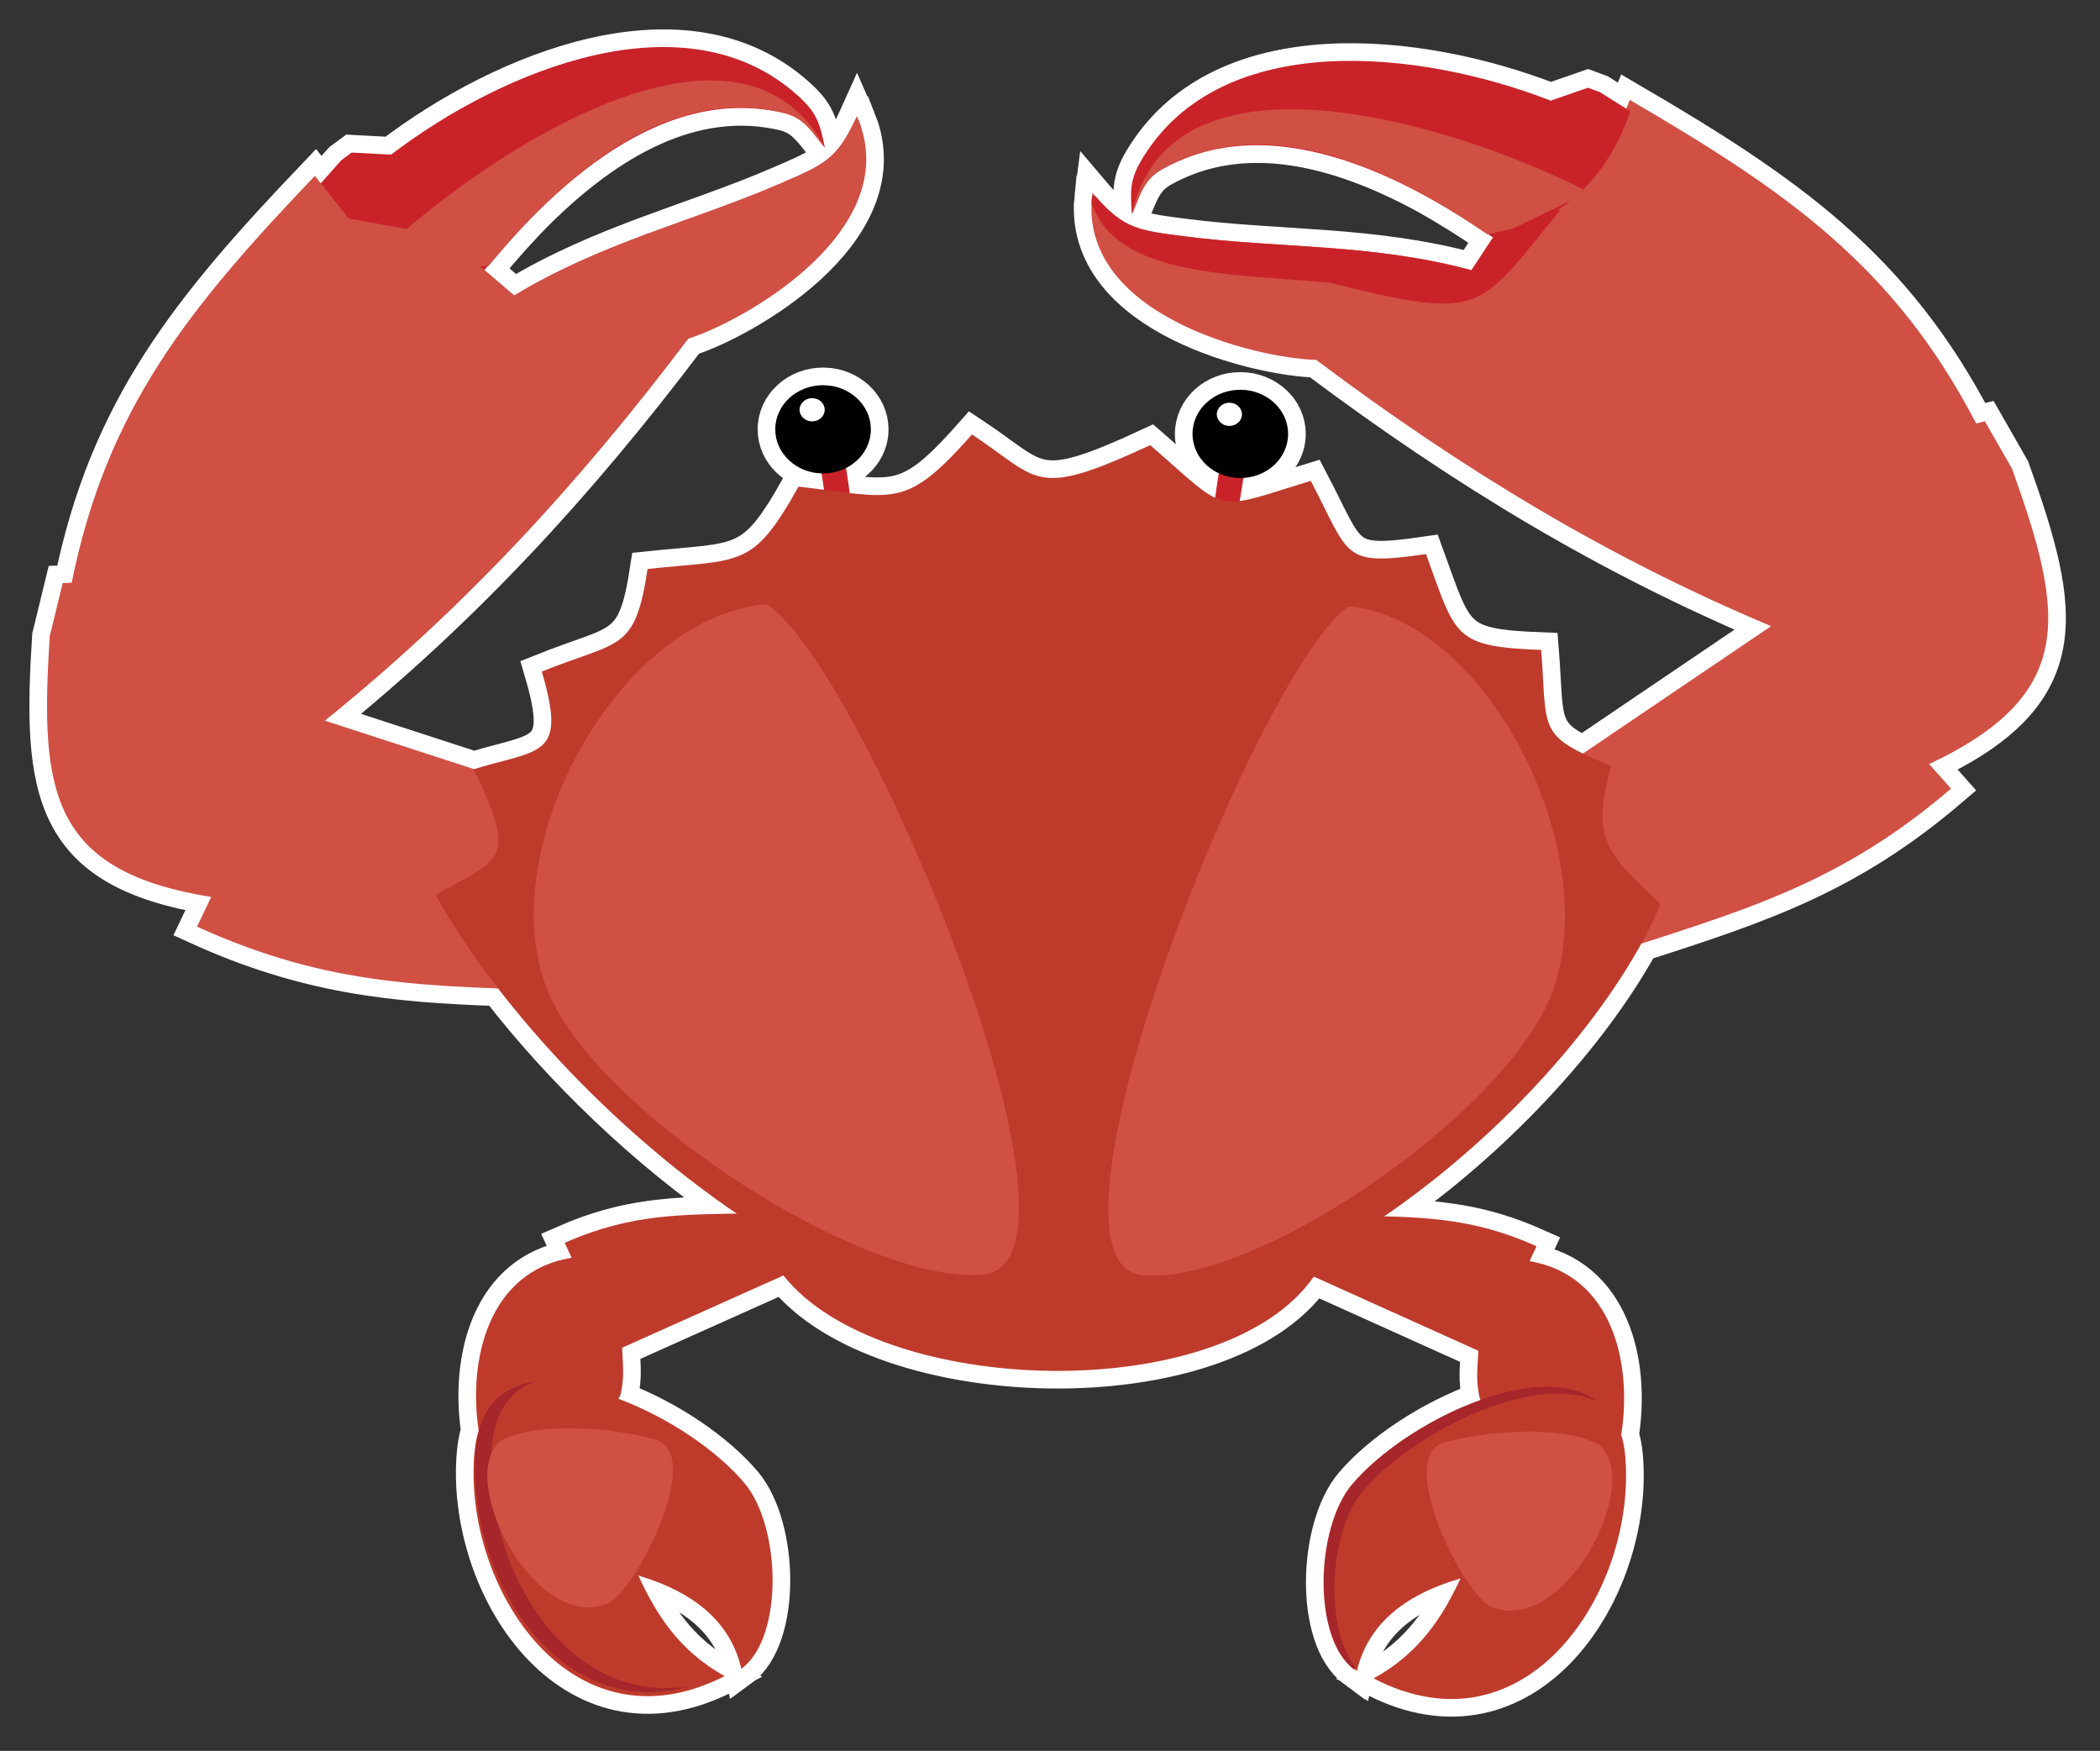<?xml version="1.0" encoding="utf-8"?>
<!-- Generator: Adobe Illustrator 17.0.0, SVG Export Plug-In . SVG Version: 6.00 Build 0)  -->
<!DOCTYPE svg PUBLIC "-//W3C//DTD SVG 1.1 Basic//EN" "http://www.w3.org/Graphics/SVG/1.1/DTD/svg11-basic.dtd">
<svg version="1.1" baseProfile="basic" id="Слой_1"
	 xmlns="http://www.w3.org/2000/svg" xmlns:xlink="http://www.w3.org/1999/xlink" x="0px" y="0px" width="357.208px"
	 height="297.75px" viewBox="0 0 357.208 297.75" xml:space="preserve">
<rect x="0" y="0" width="357.208" height="297.75" fill="#333333" stroke="none"/>
<path fill="#D05044" stroke="#FFFFFF" stroke-width="6" stroke-miterlimit="10" d="M342.245,79.705l-4.616-8.065l-1.484,0.372
	c-13.942-26.764-32.091-39.369-58.915-55.018c-0.205,0.498-0.41,0.996-0.615,1.494l-4.447-2.808l-2.052-0.761l-6.347,2.194
	c-22.5-8.737-55.758-12.156-69.251,9.517c-2.355,3.784-2.286,5.542-1.971,9.838l0.328-0.817l0.002,0
	c1.44-3.592,2.166-5.182,4.516-6.684c14.197-8.128,30.615-3.435,44.673,4.123c0.079,0.043,0.159,0.086,0.238,0.129
	c0.114,0.062,0.227,0.125,0.341,0.188c3.647,2.028,7.136,4.246,10.394,6.473l0.12-0.029c0.246,0.166,0.495,0.332,0.737,0.498
	c0.038-0.009,0.073-0.02,0.111-0.03c-1.238,1.878-2.475,3.755-3.714,5.634c-16.935-4.564-32.583-3.687-48.655-5.741
	c-1.023-0.131-1.955-0.248-2.813-0.366c-0.035-0.005-0.066-0.01-0.101-0.014c-0.383-0.053-0.754-0.106-1.109-0.161
	c-0.095-0.014-0.182-0.03-0.274-0.045c-0.288-0.046-0.572-0.092-0.843-0.14c-0.12-0.021-0.232-0.045-0.349-0.067
	c-0.233-0.044-0.466-0.089-0.688-0.137c-0.128-0.028-0.249-0.058-0.373-0.088c-0.201-0.047-0.401-0.094-0.594-0.145
	c-0.129-0.034-0.253-0.073-0.379-0.11c-0.178-0.052-0.356-0.104-0.528-0.161c-0.129-0.042-0.253-0.09-0.379-0.135
	c-0.162-0.059-0.325-0.118-0.483-0.183c-0.126-0.052-0.25-0.108-0.374-0.164c-0.152-0.068-0.303-0.136-0.452-0.21
	c-0.125-0.062-0.249-0.13-0.373-0.197c-0.144-0.078-0.288-0.157-0.43-0.243c-0.125-0.075-0.25-0.155-0.374-0.236
	c-0.139-0.09-0.278-0.182-0.417-0.279c-0.127-0.089-0.253-0.184-0.38-0.279c-0.137-0.103-0.274-0.209-0.411-0.32
	c-0.13-0.105-0.26-0.215-0.391-0.328c-0.137-0.118-0.275-0.239-0.414-0.366c-0.135-0.123-0.27-0.25-0.407-0.382
	c-0.139-0.133-0.279-0.271-0.421-0.414c-0.142-0.143-0.285-0.29-0.43-0.442c-0.143-0.15-0.288-0.306-0.435-0.466
	c-0.151-0.164-0.303-0.332-0.458-0.507c-0.24-0.271-0.48-0.543-0.732-0.841c-0.025,0.189-0.028,0.369-0.048,0.556l-0.013-0.002
	c-0.043,0.408-0.077,0.815-0.095,1.212c0.001,0.003,0.002,0.005,0.003,0.008c-0.867,19.483,28.461,26.408,38.204,26.644
	c25.323,18.971,49.815,33.693,77.388,45.277l-32.006,21.667c-7.469-3.599-6.167-5.867-7.105-17.619
	c-14.972-0.587-14.451-2.202-19.588-16.3c-14.404,2.084-12.839,0.432-19.603-12.454c-6.037,1.842-9.501,3.098-12.078,3.426
	l0.632-3.932c4.227-0.255,7.577-3.483,7.593-7.451c0.014-4.147-3.615-7.519-8.105-7.536c-4.489-0.016-8.142,3.332-8.157,7.476
	c-0.011,2.939,1.814,5.482,4.473,6.724c-0.251,1.535-0.455,2.912-0.62,4.164c-2.523-1.152-5.26-3.931-11.049-8.944
	c-19.905,9.215-18.616,5.915-30.316-1.815c-8.978,10.152-11.928,11.002-20.793,9.968c-0.167-1.283-0.37-2.688-0.622-4.265
	c2.504-1.272,4.206-3.725,4.216-6.55c0.015-4.144-3.615-7.517-8.104-7.533c-4.49-0.015-8.143,3.332-8.157,7.477
	c-0.016,4.072,3.49,7.392,7.872,7.522l0.428,2.791c-1.326-0.174-2.764-0.36-4.341-0.544c-7.85,14.012-9.579,12.313-25.675,14.004
	c-2.146,14.142-4.647,12.088-17.999,17.448c4.328,14.677-0.192,13.117-11.525,16.595l-25.372-8.248
	C78.545,103.78,98,82.846,117.073,57.6c9.295-2.924,35.557-17.706,29.327-36.184c0-0.003,0.001-0.006,0.001-0.01
	c-0.128-0.379-0.275-0.759-0.428-1.14l-0.012,0.005c-0.071-0.174-0.123-0.346-0.2-0.52c-0.158,0.352-0.311,0.675-0.465,0.998
	c-0.105,0.221-0.21,0.435-0.313,0.643c-0.091,0.183-0.182,0.362-0.272,0.536c-0.103,0.199-0.206,0.391-0.309,0.578
	c-0.09,0.164-0.18,0.323-0.269,0.479c-0.102,0.177-0.204,0.349-0.307,0.515c-0.09,0.147-0.181,0.289-0.272,0.429
	c-0.102,0.157-0.205,0.311-0.309,0.459c-0.093,0.132-0.186,0.26-0.28,0.385c-0.104,0.139-0.209,0.277-0.315,0.409
	c-0.097,0.12-0.195,0.235-0.293,0.349c-0.107,0.124-0.215,0.247-0.324,0.364c-0.102,0.109-0.207,0.214-0.312,0.318
	c-0.111,0.11-0.223,0.221-0.338,0.326c-0.109,0.1-0.223,0.196-0.336,0.292c-0.117,0.1-0.234,0.2-0.356,0.296
	c-0.118,0.093-0.24,0.181-0.362,0.271c-0.125,0.092-0.25,0.184-0.38,0.273c-0.129,0.088-0.264,0.173-0.398,0.258
	c-0.133,0.085-0.263,0.17-0.401,0.253c-0.141,0.085-0.291,0.168-0.438,0.251c-0.143,0.081-0.283,0.162-0.432,0.242
	c-0.155,0.083-0.319,0.166-0.481,0.248c-0.154,0.079-0.303,0.158-0.464,0.236c-0.174,0.086-0.36,0.173-0.543,0.259
	c-0.162,0.077-0.319,0.153-0.488,0.231c-0.203,0.093-0.419,0.19-0.632,0.286c-0.165,0.074-0.322,0.146-0.493,0.222
	c-0.246,0.109-0.509,0.223-0.769,0.336c-0.156,0.068-0.303,0.133-0.464,0.203c-0.423,0.183-0.862,0.373-1.323,0.572
	c-14.873,6.428-30.154,9.921-45.16,19c-1.71-1.461-3.42-2.923-5.13-4.384c0.039-0.002,0.076-0.001,0.115-0.002
	c0.187-0.227,0.381-0.455,0.571-0.683l0.124-0.006l0-0.001c2.505-3.033,5.235-6.121,8.166-9.072c0.121-0.119,0.239-0.24,0.36-0.359
	c0.037-0.037,0.074-0.073,0.111-0.109c11.418-11.168,25.902-20.242,41.807-16.363c2.675,0.792,3.813,2.118,6.192,5.17l0.001,0
	l0.542,0.694c-0.887-4.213-1.308-5.922-4.62-8.905C116.73-0.84,85.722,11.662,66.523,26.295l-6.705-0.351l-1.762,1.3l-3.495,3.928
	c-0.335-0.421-0.669-0.842-1.004-1.264C32.12,52.378,18.172,69.516,12.195,99.096l-1.53,0.056l-2.201,9.027
	c-1.681,26.234-0.103,39.921,27.467,44.359c-0.832,1.717-1.641,3.402-2.419,5.043c18.49,8.416,32.968,9.851,51.216,10.514
	c10.588,13.7,24.987,27.681,40.574,38.28c-10.888,0.169-18.77,0.372-29.25,4.967c0.381,0.829,0.775,1.679,1.18,2.545
	c-14.084,2.292-17.649,17.205-15.809,29.425c-0.346,1.094-0.589,2.315-0.713,3.672c-2.066,22.601,16.282,51.446,42.551,38.049
	c-7.714-4.284-11.653-10.491-14.673-17.105c9.943,2.96,15.78,8.251,17.511,15.865c7.226-5.275,6.769-24.14,0.564-31.543
	c-4.728-5.642-13.141-11.293-21.494-14.388l0.317-0.456c0.826-3.144,0.429-5.591,0.337-8.214l27.439-12.292
	c16.463,20.81,74.821,22.386,90.222,0.191l27.992,12.619c-0.111,2.621-0.525,5.065,0.279,8.213c0.031,0.048,0.065,0.095,0.097,0.142
	c-8.454,3.014-17.024,8.657-21.838,14.321c-6.258,7.358-6.848,26.219,0.34,31.545c0.01-0.041,0.021-0.082,0.031-0.123
	c0.142,0.121,0.282,0.246,0.43,0.356c1.785-7.603,7.659-12.851,17.621-15.742c-3.067,6.592-7.049,12.771-14.792,17.001
	c26.173,13.583,44.724-15.134,42.818-37.749c-0.115-1.359-0.347-2.581-0.687-3.677c1.928-12.208-1.532-27.144-15.599-29.534
	c0.41-0.863,0.812-1.711,1.196-2.536c-9.359-4.184-16.657-4.826-25.901-5.092c18.52-12.677,34.849-30.313,43.71-46.359
	c20.54-6.586,35.413-11.575,52.692-26.363c-1.203-1.362-2.446-2.756-3.723-4.175C353.406,118.033,351.134,104.445,342.245,79.705z"
	/>
<polygon fill="#A8A8A8" stroke="#272525" stroke-width="3" stroke-miterlimit="10" points="153.939,201.584 153.939,201.584 
	153.938,201.583 "/>
<polygon fill="#A8A8A8" stroke="#272525" stroke-width="3" stroke-miterlimit="10" points="557.307,189.762 557.307,189.762 
	557.306,189.761 "/>
<polygon fill="#A8A8A8" stroke="#272525" stroke-width="3" stroke-miterlimit="10" points="178.201,148.465 178.201,148.465 
	178.2,148.464 "/>
<g id="__x0023_Layer_x0020_3">
	<path fill="#C92329" d="M207.402,106.864l4.762-29.648c-1.191-2.899-3.79-2.31-4.294,0.048c-2.746,15.227-1.35,16.153-3.009,31.125
		L207.402,106.864z"/>
	<path fill="#C92329" d="M143.753,106.638L139.2,76.957c1.212-2.89,3.807-2.281,4.292,0.08c2.639,15.246,1.238,16.161,2.791,31.147
		L143.753,106.638L143.753,106.638z"/>
	<path fill="#D05044" d="M336.145,72.011c-13.942-26.764-32.091-39.369-58.915-55.018c-1.174,2.853-2.349,5.708-3.524,8.561
		c-4.934,2.445-9.867,4.891-14.802,7.337c-2.869,4.353-5.738,8.705-8.609,13.059c-16.935-4.564-32.583-3.687-48.655-5.741
		c-8.221-1.05-10.597-1.263-15.816-7.427c-2.795,20.842,28.017,28.176,38.051,28.419c25.323,18.971,49.815,33.693,77.388,45.277
		l-36.901,24.98l9.024,30.875c23.633-7.614,39.623-12.078,58.485-28.222c-1.203-1.362-2.446-2.756-3.723-4.175
		c25.258-11.904,22.985-25.492,14.097-50.233l-4.616-8.066L336.145,72.011z"/>
	<path fill="#C92329" d="M256.241,36.934l-5.947,9.017c-16.935-4.564-32.583-3.687-48.655-5.741
		c-7.929-1.011-10.421-1.248-15.268-6.79l-0.609-0.082c-0.043,0.408-0.077,0.815-0.095,1.212
		c4.308,12.19,22.217,11.968,40.314,13.487c26.834,6.682,25.234,4.841,39.474-12.353L256.241,36.934z"/>
	<path fill="#C92329" d="M253.897,40.347c-16.602-11.35-40.067-22.942-58.952-9.853l-2.397,5.973
		c-0.315-4.296-0.384-6.054,1.971-9.838c13.493-21.673,46.75-18.254,69.251-9.517l6.347-2.194l2.052,0.761l5.157,3.256
		C273.255,30.644,265.627,37.552,253.897,40.347z"/>
	<path fill="#D05044" d="M253.04,39.878c-15.048-10.286-35.023-20.385-52.693-12.446c-4.902,2.202-5.552,3.436-7.469,8.217
		l-0.191,0.027c7.288-29.22,54.915-14.419,76.403-3.573l0.136,0.162l-1.87,1.759l-9.923,4.805L253.04,39.878z"/>
	<path fill="#C92329" d="M79.25,43.252l8.211,7.016c15.006-9.079,30.286-12.573,45.16-19c7.338-3.168,9.667-4.084,12.789-10.754
		l0.562-0.247c0.154,0.381,0.3,0.761,0.428,1.14c-0.762,12.906-18.031,17.655-35,24.13C87.47,59.391,88.499,57.18,70.051,44.606
		L79.25,43.252z"/>
	<path fill="#C92329" d="M82.447,45.882c12.807-15.506,32.142-33.145,53.915-25.802l3.958,5.073
		c-0.887-4.213-1.308-5.922-4.62-8.905C116.73-0.84,85.722,11.662,66.523,26.295l-6.705-0.351l-1.762,1.3l-4.053,4.555
		C61.158,41.923,70.405,46.447,82.447,45.882z"/>
	<path fill="#D05044" d="M83.142,45.192c11.607-14.053,28.003-29.291,47.18-26.558c5.321,0.758,6.288,1.763,9.455,5.825l0.192-0.026
		C124.868-1.622,83.208,25.796,65.565,42.17l-0.085,0.195l2.284,1.173l10.867,1.868l4.511-0.212L83.142,45.192z"/>
	<path fill="#D05044" d="M97.641,136.326l-42.38-13.777C78.545,103.78,98,82.846,117.073,57.6
		c9.572-3.011,37.148-18.598,28.687-37.849c-3.305,7.368-5.53,8.232-13.138,11.517c-14.873,6.428-30.154,9.921-45.16,19
		c-3.964-3.388-7.928-6.775-11.891-10.163c-5.42-0.983-10.836-1.967-16.255-2.949c-1.92-2.416-3.838-4.832-5.759-7.249
		C32.12,52.378,18.172,69.516,12.195,99.096l-1.53,0.056l-2.201,9.027c-1.681,26.234-0.103,39.921,27.467,44.359
		c-0.832,1.717-1.641,3.402-2.419,5.043c22.596,10.285,39.197,10.144,64.015,10.91L97.641,136.326z"/>
	<path fill="#BE3B2C" d="M74.085,152.148c11.497-6.278,13.862-5.887,6.482-21.332c11.381-3.505,15.927-1.908,11.59-16.615
		c13.352-5.36,15.853-3.306,17.999-17.448c16.096-1.691,17.825,0.008,25.675-14.004c16.426,1.92,18.099,4.029,29.501-8.864
		c11.7,7.73,10.411,11.03,30.316,1.815c13.67,11.837,10.329,11.255,27.312,6.073c6.765,12.887,5.199,14.538,19.603,12.454
		c5.137,14.097,4.616,15.713,19.588,16.3c1.103,13.81-0.898,14.522,11.889,19.69c-3.303,12.378-1.076,14.687,8.459,23.52
		c-13.94,32.529-64.3,76.251-101.834,70.071c-37.911,5.997-88.232-38.557-106.58-71.66L74.085,152.148z"/>
	<path fill="#BE3B2C" d="M126.663,252.251c6.205,7.403,6.662,26.268-0.564,31.543c-1.731-7.614-7.568-12.905-17.511-15.865
		c3.02,6.614,6.959,12.821,14.673,17.105c-26.269,13.397-44.617-15.448-42.551-38.049c0.123-1.357,0.367-2.578,0.713-3.672
		c-1.84-12.221,1.725-27.133,15.809-29.425c-0.405-0.866-0.799-1.716-1.18-2.545c11.372-4.987,19.677-4.801,32.095-5.013
		l0.897,0.631c-0.083-0.724-0.139-1.457-0.135-2.21l98.337,0.345c-0.006,1.528-0.174,2.986-0.468,4.382l2.535-2.792
		c12.416,0.301,20.72,0.173,32.057,5.241c-0.384,0.825-0.786,1.673-1.196,2.536c14.067,2.391,17.527,17.326,15.599,29.534
		c0.341,1.096,0.573,2.319,0.687,3.678c1.906,22.614-16.645,51.331-42.818,37.749c7.744-4.23,11.725-10.41,14.792-17.001
		c-9.963,2.891-15.837,8.139-17.621,15.742c-7.188-5.326-6.598-24.187-0.34-31.545c4.766-5.61,13.218-11.202,21.593-14.239
		c-0.106-0.152-0.212-0.303-0.313-0.457c-0.803-3.148-0.389-5.592-0.279-8.213l-27.992-12.619
		c-15.401,22.195-73.759,20.619-90.222-0.191l-27.439,12.292c0.092,2.623,0.489,5.071-0.337,8.214l-0.317,0.456
		C113.522,240.958,121.935,246.609,126.663,252.251z"/>
	<path fill="#A6262B" d="M117.855,286.618L117.855,286.618c-21.666,4.132-35.977-20.907-34.139-41.007
		c0.54-5.909,3.309-9.228,7.285-10.664c-5.433,0.785-9.398,4.145-10.057,11.344C79.03,267.239,94.65,293.542,117.855,286.618z"/>
	<path fill="#D05044" d="M85.18,245.024c6.38-3.406,19.257-2.204,26.247-0.237c8.675,2.443-3.46,25.926-7.971,27.86
		c-2.715,1.163-5.491,0.798-8.088-0.546C86.095,267.294,79.091,249.971,85.18,245.024z"/>
	<path d="M140.029,65.504c4.489,0.016,8.118,3.389,8.104,7.533c-0.014,4.145-3.667,7.494-8.157,7.477
		c-4.49-0.016-8.12-3.389-8.104-7.533C131.885,68.837,135.538,65.489,140.029,65.504z"/>
	<path fill="#FFFFFF" d="M138.151,67.708c1.182,0.004,2.136,0.891,2.132,1.983c-0.005,1.091-0.963,1.97-2.146,1.966
		c-1.181-0.004-2.135-0.892-2.133-1.981C136.009,68.584,136.97,67.703,138.151,67.708z"/>
	<path d="M211.001,66.28c4.49,0.016,8.119,3.389,8.105,7.536c-0.017,4.144-3.667,7.49-8.159,7.475
		c-4.488-0.015-8.118-3.389-8.103-7.535C202.859,69.613,206.512,66.264,211.001,66.28z"/>
	<path fill="#FFFFFF" d="M209.125,68.484c1.182,0.004,2.135,0.892,2.13,1.982c-0.004,1.088-0.964,1.972-2.144,1.967
		c-1.182-0.005-2.136-0.892-2.134-1.983C206.983,69.361,207.944,68.48,209.125,68.484z"/>
	<path fill="#A6262B" d="M230.013,252.386c-6.258,7.358-6.848,26.219,0.34,31.545c0.044-0.178,0.087-0.356,0.134-0.532
		c-5.331-6.848-4.343-23.137,1.367-29.856c8.659-10.184,29.471-20.321,39.899-15.173
		C262.155,230.784,239.218,241.556,230.013,252.386z"/>
	<path fill="#D05044" d="M272.006,245.683c-6.355-3.452-19.238-2.341-26.245-0.419c-8.692,2.381,3.276,25.945,7.775,27.912
		c2.707,1.183,5.486,0.837,8.093-0.489C270.934,267.946,278.058,250.672,272.006,245.683z"/>
	<path fill="#D05044" d="M130.37,102.745c15.912,9.721,59.002,112.288,36.653,114.03c-19.855,1.546-63.282-26.234-73.189-46.781
		C82.634,146.769,104.157,105.06,130.37,102.745z"/>
	<path fill="#D05044" d="M229.48,103.094c-14.978,9.612-56.053,111.884-35.124,113.776c18.594,1.684,59.476-25.8,68.9-46.278
		C273.908,147.442,254.025,105.587,229.48,103.094z"/>
</g>
</svg>
